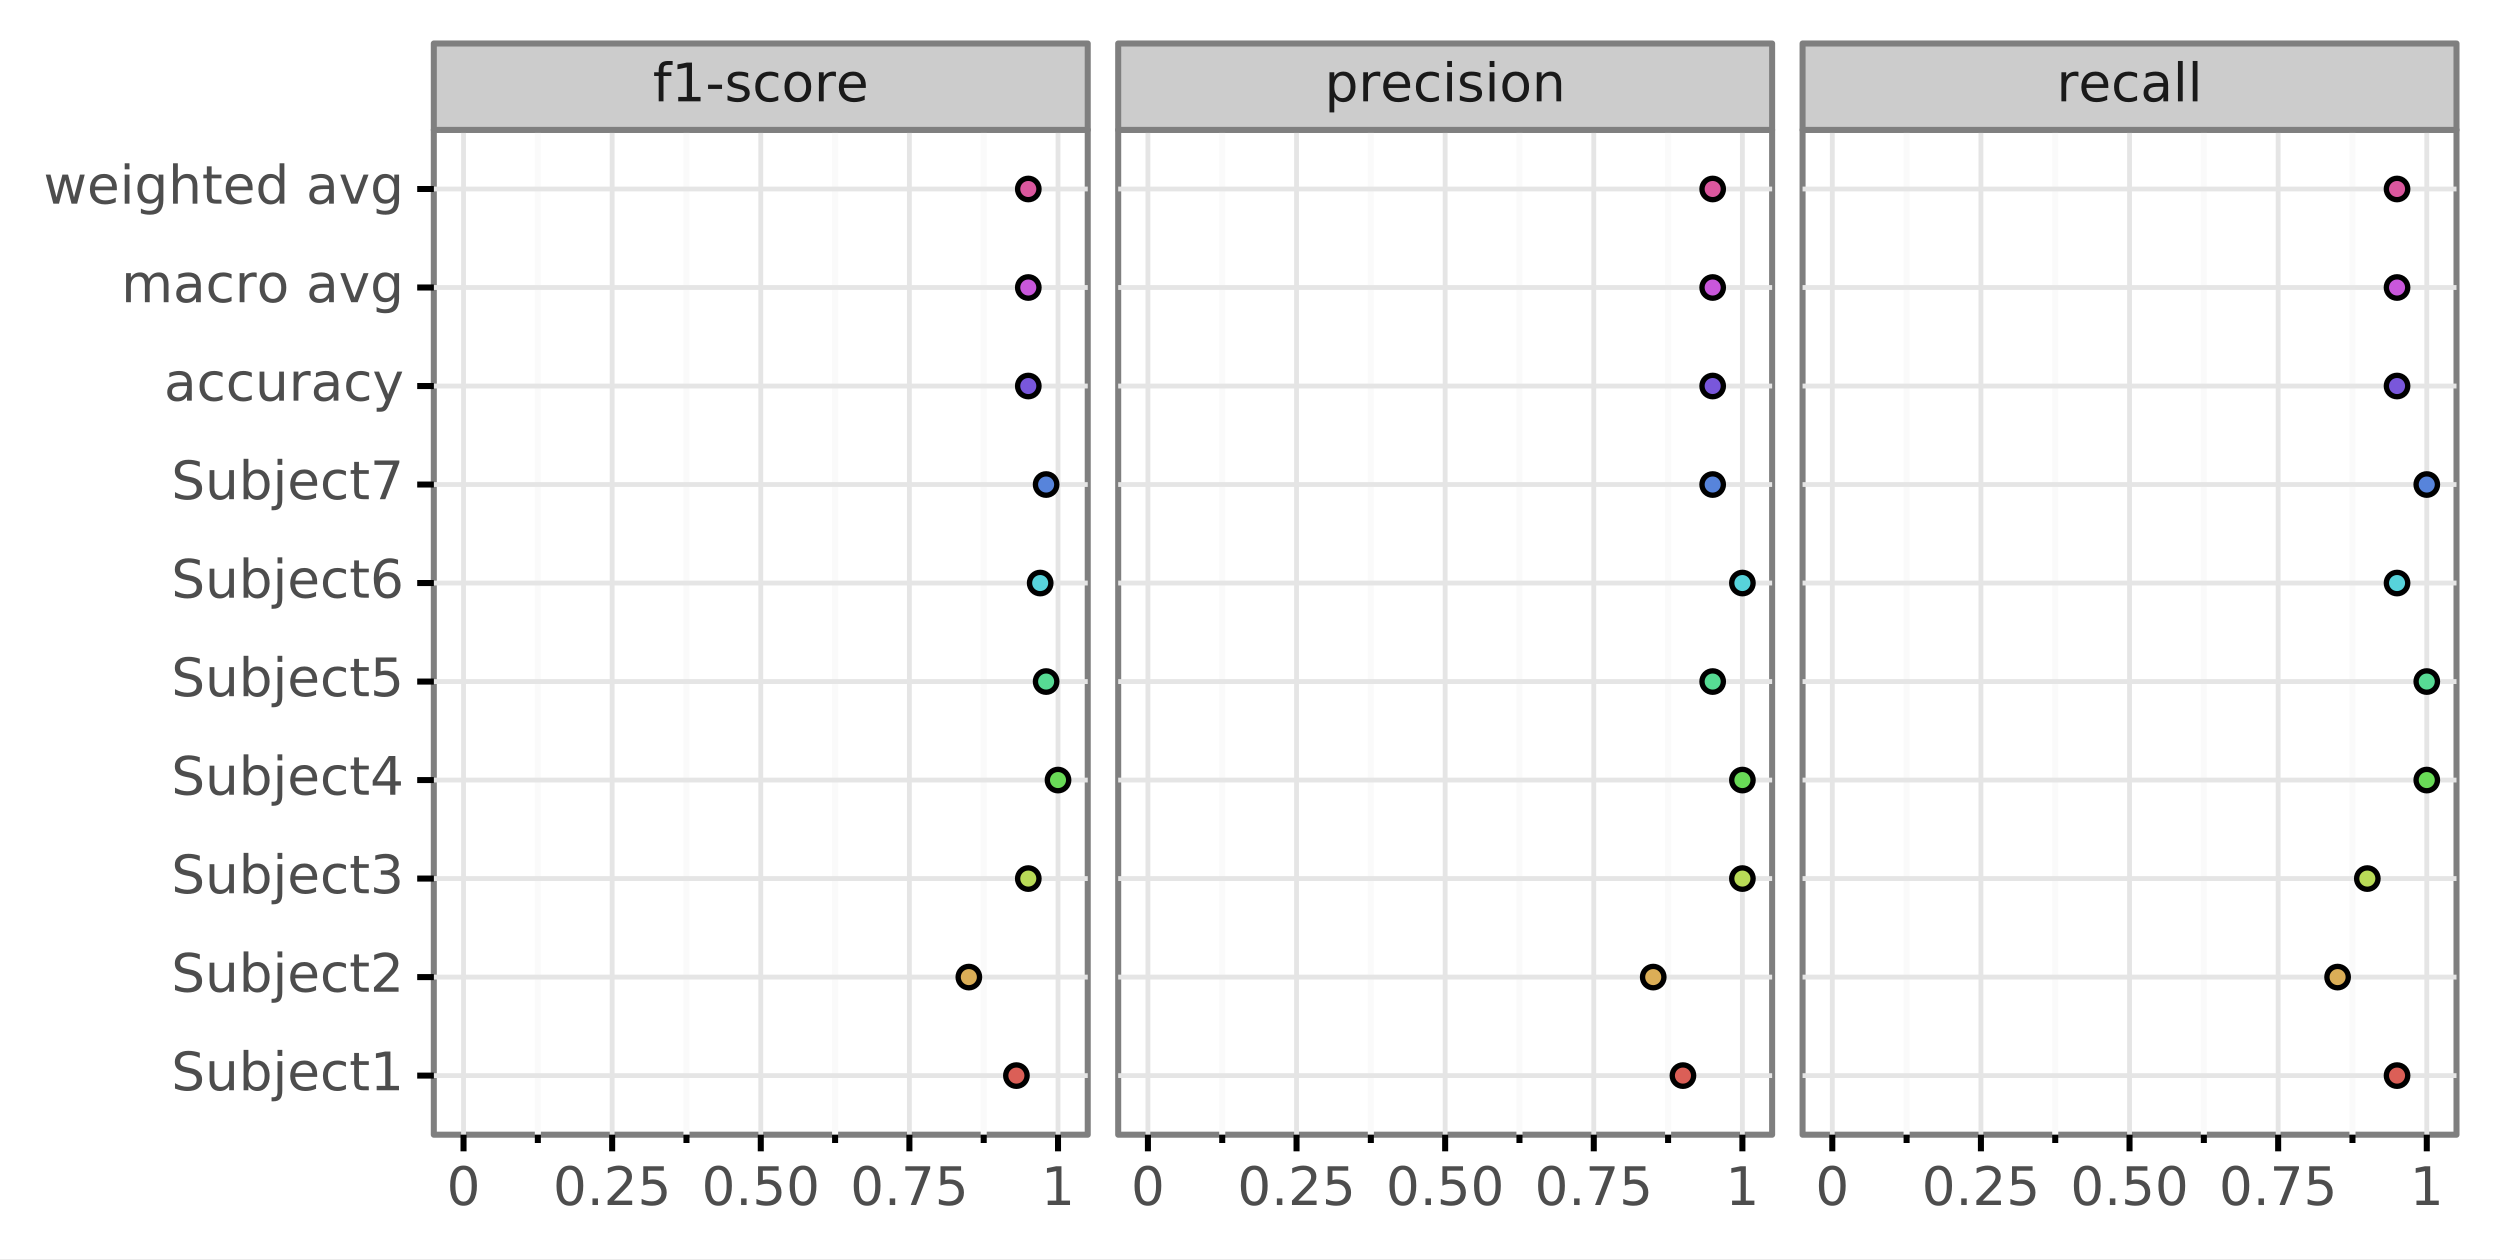 <?xml version="1.0" encoding="utf-8" standalone="no"?>
<!DOCTYPE svg PUBLIC "-//W3C//DTD SVG 1.1//EN"
  "http://www.w3.org/Graphics/SVG/1.1/DTD/svg11.dtd">
<!-- Created with matplotlib (https://matplotlib.org/) -->
<svg height="208.487pt" version="1.1" viewBox="0 0 413.806 208.487" width="413.806pt" xmlns="http://www.w3.org/2000/svg" xmlns:xlink="http://www.w3.org/1999/xlink">
 <rect x="0" y="0" width="413.806" height="208.487" fill="#333333" stroke="none"/>
 <defs>
  <style type="text/css">
*{stroke-linecap:butt;stroke-linejoin:round;}
  </style>
 </defs>
 <g id="figure_1">
  <g id="patch_1">
   <path d="M 0 208.487 
L 413.806 208.487 
L 413.806 0 
L 0 0 
z
" style="fill:#ffffff;stroke:#ffffff;stroke-linejoin:miter;"/>
  </g>
  <g id="axes_1">
   <g id="patch_2">
    <path d="M 71.806 187.82 
L 180.046 187.82 
L 180.046 21.5 
L 71.806 21.5 
z
" style="fill:#ffffff;stroke:#7f7f7f;stroke-linejoin:miter;"/>
   </g>
   <g id="matplotlib.axis_1">
    <g id="xtick_1">
     <g id="line2d_1">
      <path clip-path="url(#p60b69d18e4)" d="M 76.726 187.82 
L 76.726 21.5 
" style="fill:none;stroke:#e5e5e5;stroke-width:0.8;"/>
     </g>
     <g id="line2d_2">
      <path d="M 76.726 187.82 
" style="fill:none;stroke:#000000;stroke-width:1.5;"/>
      <defs>
       <path d="M 0 0 
L 0 2.75 
" id="mb86e1f3851" style="stroke:#000000;"/>
      </defs>
      <g>
       <use style="stroke:#000000;" x="76.726" xlink:href="#mb86e1f3851" y="187.82"/>
      </g>
     </g>
     <g id="text_1">
      <!-- 0 -->
      <defs>
       <path d="M 31.781 66.406 
Q 24.172 66.406 20.328 58.906 
Q 16.5 51.422 16.5 36.375 
Q 16.5 21.391 20.328 13.891 
Q 24.172 6.391 31.781 6.391 
Q 39.453 6.391 43.281 13.891 
Q 47.125 21.391 47.125 36.375 
Q 47.125 51.422 43.281 58.906 
Q 39.453 66.406 31.781 66.406 
z
M 31.781 74.219 
Q 44.047 74.219 50.516 64.516 
Q 56.984 54.828 56.984 36.375 
Q 56.984 17.969 50.516 8.266 
Q 44.047 -1.422 31.781 -1.422 
Q 19.531 -1.422 13.062 8.266 
Q 6.594 17.969 6.594 36.375 
Q 6.594 54.828 13.062 64.516 
Q 19.531 74.219 31.781 74.219 
z
" id="DejaVuSans-48"/>
      </defs>
      <g style="fill:#4d4d4d;" transform="translate(73.926 199.457)scale(0.088 -0.088)">
       <use xlink:href="#DejaVuSans-48"/>
      </g>
     </g>
    </g>
    <g id="xtick_2">
     <g id="line2d_3">
      <path clip-path="url(#p60b69d18e4)" d="M 101.326 187.82 
L 101.326 21.5 
" style="fill:none;stroke:#e5e5e5;stroke-width:0.8;"/>
     </g>
     <g id="line2d_4">
      <path d="M 101.326 187.82 
" style="fill:none;stroke:#000000;stroke-width:1.5;"/>
      <g>
       <use style="stroke:#000000;" x="101.326" xlink:href="#mb86e1f3851" y="187.82"/>
      </g>
     </g>
     <g id="text_2">
      <!-- 0.25 -->
      <defs>
       <path d="M 10.688 12.406 
L 21 12.406 
L 21 0 
L 10.688 0 
z
" id="DejaVuSans-46"/>
       <path d="M 19.188 8.297 
L 53.609 8.297 
L 53.609 0 
L 7.328 0 
L 7.328 8.297 
Q 12.938 14.109 22.625 23.891 
Q 32.328 33.688 34.812 36.531 
Q 39.547 41.844 41.422 45.531 
Q 43.312 49.219 43.312 52.781 
Q 43.312 58.594 39.234 62.25 
Q 35.156 65.922 28.609 65.922 
Q 23.969 65.922 18.812 64.312 
Q 13.672 62.703 7.812 59.422 
L 7.812 69.391 
Q 13.766 71.781 18.938 73 
Q 24.125 74.219 28.422 74.219 
Q 39.75 74.219 46.484 68.547 
Q 53.219 62.891 53.219 53.422 
Q 53.219 48.922 51.531 44.891 
Q 49.859 40.875 45.406 35.406 
Q 44.188 33.984 37.641 27.219 
Q 31.109 20.453 19.188 8.297 
z
" id="DejaVuSans-50"/>
       <path d="M 10.797 72.906 
L 49.516 72.906 
L 49.516 64.594 
L 19.828 64.594 
L 19.828 46.734 
Q 21.969 47.469 24.109 47.828 
Q 26.266 48.188 28.422 48.188 
Q 40.625 48.188 47.75 41.5 
Q 54.891 34.812 54.891 23.391 
Q 54.891 11.625 47.562 5.094 
Q 40.234 -1.422 26.906 -1.422 
Q 22.312 -1.422 17.547 -0.641 
Q 12.797 0.141 7.719 1.703 
L 7.719 11.625 
Q 12.109 9.234 16.797 8.062 
Q 21.484 6.891 26.703 6.891 
Q 35.156 6.891 40.078 11.328 
Q 45.016 15.766 45.016 23.391 
Q 45.016 31 40.078 35.438 
Q 35.156 39.891 26.703 39.891 
Q 22.75 39.891 18.812 39.016 
Q 14.891 38.141 10.797 36.281 
z
" id="DejaVuSans-53"/>
      </defs>
      <g style="fill:#4d4d4d;" transform="translate(91.529 199.457)scale(0.088 -0.088)">
       <use xlink:href="#DejaVuSans-48"/>
       <use x="63.623" xlink:href="#DejaVuSans-46"/>
       <use x="95.41" xlink:href="#DejaVuSans-50"/>
       <use x="159.033" xlink:href="#DejaVuSans-53"/>
      </g>
     </g>
    </g>
    <g id="xtick_3">
     <g id="line2d_5">
      <path clip-path="url(#p60b69d18e4)" d="M 125.926 187.82 
L 125.926 21.5 
" style="fill:none;stroke:#e5e5e5;stroke-width:0.8;"/>
     </g>
     <g id="line2d_6">
      <path d="M 125.926 187.82 
" style="fill:none;stroke:#000000;stroke-width:1.5;"/>
      <g>
       <use style="stroke:#000000;" x="125.926" xlink:href="#mb86e1f3851" y="187.82"/>
      </g>
     </g>
     <g id="text_3">
      <!-- 0.50 -->
      <g style="fill:#4d4d4d;" transform="translate(116.129 199.457)scale(0.088 -0.088)">
       <use xlink:href="#DejaVuSans-48"/>
       <use x="63.623" xlink:href="#DejaVuSans-46"/>
       <use x="95.41" xlink:href="#DejaVuSans-53"/>
       <use x="159.033" xlink:href="#DejaVuSans-48"/>
      </g>
     </g>
    </g>
    <g id="xtick_4">
     <g id="line2d_7">
      <path clip-path="url(#p60b69d18e4)" d="M 150.526 187.82 
L 150.526 21.5 
" style="fill:none;stroke:#e5e5e5;stroke-width:0.8;"/>
     </g>
     <g id="line2d_8">
      <path d="M 150.526 187.82 
" style="fill:none;stroke:#000000;stroke-width:1.5;"/>
      <g>
       <use style="stroke:#000000;" x="150.526" xlink:href="#mb86e1f3851" y="187.82"/>
      </g>
     </g>
     <g id="text_4">
      <!-- 0.75 -->
      <defs>
       <path d="M 8.203 72.906 
L 55.078 72.906 
L 55.078 68.703 
L 28.609 0 
L 18.312 0 
L 43.219 64.594 
L 8.203 64.594 
z
" id="DejaVuSans-55"/>
      </defs>
      <g style="fill:#4d4d4d;" transform="translate(140.729 199.457)scale(0.088 -0.088)">
       <use xlink:href="#DejaVuSans-48"/>
       <use x="63.623" xlink:href="#DejaVuSans-46"/>
       <use x="95.41" xlink:href="#DejaVuSans-55"/>
       <use x="159.033" xlink:href="#DejaVuSans-53"/>
      </g>
     </g>
    </g>
    <g id="xtick_5">
     <g id="line2d_9">
      <path clip-path="url(#p60b69d18e4)" d="M 175.126 187.82 
L 175.126 21.5 
" style="fill:none;stroke:#e5e5e5;stroke-width:0.8;"/>
     </g>
     <g id="line2d_10">
      <path d="M 175.126 187.82 
" style="fill:none;stroke:#000000;stroke-width:1.5;"/>
      <g>
       <use style="stroke:#000000;" x="175.126" xlink:href="#mb86e1f3851" y="187.82"/>
      </g>
     </g>
     <g id="text_5">
      <!-- 1 -->
      <defs>
       <path d="M 12.406 8.297 
L 28.516 8.297 
L 28.516 63.922 
L 10.984 60.406 
L 10.984 69.391 
L 28.422 72.906 
L 38.281 72.906 
L 38.281 8.297 
L 54.391 8.297 
L 54.391 0 
L 12.406 0 
z
" id="DejaVuSans-49"/>
      </defs>
      <g style="fill:#4d4d4d;" transform="translate(172.326 199.457)scale(0.088 -0.088)">
       <use xlink:href="#DejaVuSans-49"/>
      </g>
     </g>
    </g>
    <g id="xtick_6">
     <g id="line2d_11">
      <path clip-path="url(#p60b69d18e4)" d="M 89.026 187.82 
L 89.026 21.5 
" style="fill:none;stroke:#fafafa;"/>
     </g>
     <g id="line2d_12">
      <path d="M 89.026 187.82 
" style="fill:none;stroke:#000000;stroke-width:1.5;"/>
      <defs>
       <path d="M 0 0 
L 0 1.375 
" id="m3a9cb3f2e3" style="stroke:#000000;"/>
      </defs>
      <g>
       <use style="stroke:#000000;" x="89.026" xlink:href="#m3a9cb3f2e3" y="187.82"/>
      </g>
     </g>
    </g>
    <g id="xtick_7">
     <g id="line2d_13">
      <path clip-path="url(#p60b69d18e4)" d="M 113.626 187.82 
L 113.626 21.5 
" style="fill:none;stroke:#fafafa;"/>
     </g>
     <g id="line2d_14">
      <path d="M 113.626 187.82 
" style="fill:none;stroke:#000000;stroke-width:1.5;"/>
      <g>
       <use style="stroke:#000000;" x="113.626" xlink:href="#m3a9cb3f2e3" y="187.82"/>
      </g>
     </g>
    </g>
    <g id="xtick_8">
     <g id="line2d_15">
      <path clip-path="url(#p60b69d18e4)" d="M 138.226 187.82 
L 138.226 21.5 
" style="fill:none;stroke:#fafafa;"/>
     </g>
     <g id="line2d_16">
      <path d="M 138.226 187.82 
" style="fill:none;stroke:#000000;stroke-width:1.5;"/>
      <g>
       <use style="stroke:#000000;" x="138.226" xlink:href="#m3a9cb3f2e3" y="187.82"/>
      </g>
     </g>
    </g>
    <g id="xtick_9">
     <g id="line2d_17">
      <path clip-path="url(#p60b69d18e4)" d="M 162.826 187.82 
L 162.826 21.5 
" style="fill:none;stroke:#fafafa;"/>
     </g>
     <g id="line2d_18">
      <path d="M 162.826 187.82 
" style="fill:none;stroke:#000000;stroke-width:1.5;"/>
      <g>
       <use style="stroke:#000000;" x="162.826" xlink:href="#m3a9cb3f2e3" y="187.82"/>
      </g>
     </g>
    </g>
   </g>
   <g id="matplotlib.axis_2">
    <g id="ytick_1">
     <g id="line2d_19">
      <path clip-path="url(#p60b69d18e4)" d="M 71.806 178.036 
L 180.046 178.036 
" style="fill:none;stroke:#e5e5e5;stroke-width:0.8;"/>
     </g>
     <g id="line2d_20">
      <path d="M 71.806 178.036 
" style="fill:none;stroke:#000000;stroke-width:1.5;"/>
      <defs>
       <path d="M 0 0 
L -2.75 0 
" id="mad5f3dea70" style="stroke:#000000;"/>
      </defs>
      <g>
       <use style="stroke:#000000;" x="71.806" xlink:href="#mad5f3dea70" y="178.036"/>
      </g>
     </g>
     <g id="text_6">
      <!-- Subject1 -->
      <defs>
       <path d="M 53.516 70.516 
L 53.516 60.891 
Q 47.906 63.578 42.922 64.891 
Q 37.938 66.219 33.297 66.219 
Q 25.25 66.219 20.875 63.094 
Q 16.5 59.969 16.5 54.203 
Q 16.5 49.359 19.406 46.891 
Q 22.312 44.438 30.422 42.922 
L 36.375 41.703 
Q 47.406 39.594 52.656 34.297 
Q 57.906 29 57.906 20.125 
Q 57.906 9.516 50.797 4.047 
Q 43.703 -1.422 29.984 -1.422 
Q 24.812 -1.422 18.969 -0.25 
Q 13.141 0.922 6.891 3.219 
L 6.891 13.375 
Q 12.891 10.016 18.656 8.297 
Q 24.422 6.594 29.984 6.594 
Q 38.422 6.594 43.016 9.906 
Q 47.609 13.234 47.609 19.391 
Q 47.609 24.75 44.312 27.781 
Q 41.016 30.812 33.5 32.328 
L 27.484 33.5 
Q 16.453 35.688 11.516 40.375 
Q 6.594 45.062 6.594 53.422 
Q 6.594 63.094 13.406 68.656 
Q 20.219 74.219 32.172 74.219 
Q 37.312 74.219 42.625 73.281 
Q 47.953 72.359 53.516 70.516 
z
" id="DejaVuSans-83"/>
       <path d="M 8.5 21.578 
L 8.5 54.688 
L 17.484 54.688 
L 17.484 21.922 
Q 17.484 14.156 20.5 10.266 
Q 23.531 6.391 29.594 6.391 
Q 36.859 6.391 41.078 11.031 
Q 45.312 15.672 45.312 23.688 
L 45.312 54.688 
L 54.297 54.688 
L 54.297 0 
L 45.312 0 
L 45.312 8.406 
Q 42.047 3.422 37.719 1 
Q 33.406 -1.422 27.688 -1.422 
Q 18.266 -1.422 13.375 4.438 
Q 8.5 10.297 8.5 21.578 
z
M 31.109 56 
z
" id="DejaVuSans-117"/>
       <path d="M 48.688 27.297 
Q 48.688 37.203 44.609 42.844 
Q 40.531 48.484 33.406 48.484 
Q 26.266 48.484 22.188 42.844 
Q 18.109 37.203 18.109 27.297 
Q 18.109 17.391 22.188 11.75 
Q 26.266 6.109 33.406 6.109 
Q 40.531 6.109 44.609 11.75 
Q 48.688 17.391 48.688 27.297 
z
M 18.109 46.391 
Q 20.953 51.266 25.266 53.625 
Q 29.594 56 35.594 56 
Q 45.562 56 51.781 48.094 
Q 58.016 40.188 58.016 27.297 
Q 58.016 14.406 51.781 6.484 
Q 45.562 -1.422 35.594 -1.422 
Q 29.594 -1.422 25.266 0.953 
Q 20.953 3.328 18.109 8.203 
L 18.109 0 
L 9.078 0 
L 9.078 75.984 
L 18.109 75.984 
z
" id="DejaVuSans-98"/>
       <path d="M 9.422 54.688 
L 18.406 54.688 
L 18.406 -0.984 
Q 18.406 -11.422 14.422 -16.109 
Q 10.453 -20.797 1.609 -20.797 
L -1.812 -20.797 
L -1.812 -13.188 
L 0.594 -13.188 
Q 5.719 -13.188 7.562 -10.812 
Q 9.422 -8.453 9.422 -0.984 
z
M 9.422 75.984 
L 18.406 75.984 
L 18.406 64.594 
L 9.422 64.594 
z
" id="DejaVuSans-106"/>
       <path d="M 56.203 29.594 
L 56.203 25.203 
L 14.891 25.203 
Q 15.484 15.922 20.484 11.062 
Q 25.484 6.203 34.422 6.203 
Q 39.594 6.203 44.453 7.469 
Q 49.312 8.734 54.109 11.281 
L 54.109 2.781 
Q 49.266 0.734 44.188 -0.344 
Q 39.109 -1.422 33.891 -1.422 
Q 20.797 -1.422 13.156 6.188 
Q 5.516 13.812 5.516 26.812 
Q 5.516 40.234 12.766 48.109 
Q 20.016 56 32.328 56 
Q 43.359 56 49.781 48.891 
Q 56.203 41.797 56.203 29.594 
z
M 47.219 32.234 
Q 47.125 39.594 43.094 43.984 
Q 39.062 48.391 32.422 48.391 
Q 24.906 48.391 20.391 44.141 
Q 15.875 39.891 15.188 32.172 
z
" id="DejaVuSans-101"/>
       <path d="M 48.781 52.594 
L 48.781 44.188 
Q 44.969 46.297 41.141 47.344 
Q 37.312 48.391 33.406 48.391 
Q 24.656 48.391 19.812 42.844 
Q 14.984 37.312 14.984 27.297 
Q 14.984 17.281 19.812 11.734 
Q 24.656 6.203 33.406 6.203 
Q 37.312 6.203 41.141 7.25 
Q 44.969 8.297 48.781 10.406 
L 48.781 2.094 
Q 45.016 0.344 40.984 -0.531 
Q 36.969 -1.422 32.422 -1.422 
Q 20.062 -1.422 12.781 6.344 
Q 5.516 14.109 5.516 27.297 
Q 5.516 40.672 12.859 48.328 
Q 20.219 56 33.016 56 
Q 37.156 56 41.109 55.141 
Q 45.062 54.297 48.781 52.594 
z
" id="DejaVuSans-99"/>
       <path d="M 18.312 70.219 
L 18.312 54.688 
L 36.812 54.688 
L 36.812 47.703 
L 18.312 47.703 
L 18.312 18.016 
Q 18.312 11.328 20.141 9.422 
Q 21.969 7.516 27.594 7.516 
L 36.812 7.516 
L 36.812 0 
L 27.594 0 
Q 17.188 0 13.234 3.875 
Q 9.281 7.766 9.281 18.016 
L 9.281 47.703 
L 2.688 47.703 
L 2.688 54.688 
L 9.281 54.688 
L 9.281 70.219 
z
" id="DejaVuSans-116"/>
      </defs>
      <g style="fill:#4d4d4d;" transform="translate(28.358 180.465)scale(0.088 -0.088)">
       <use xlink:href="#DejaVuSans-83"/>
       <use x="63.477" xlink:href="#DejaVuSans-117"/>
       <use x="126.855" xlink:href="#DejaVuSans-98"/>
       <use x="190.332" xlink:href="#DejaVuSans-106"/>
       <use x="218.115" xlink:href="#DejaVuSans-101"/>
       <use x="279.639" xlink:href="#DejaVuSans-99"/>
       <use x="334.619" xlink:href="#DejaVuSans-116"/>
       <use x="373.828" xlink:href="#DejaVuSans-49"/>
      </g>
     </g>
    </g>
    <g id="ytick_2">
     <g id="line2d_21">
      <path clip-path="url(#p60b69d18e4)" d="M 71.806 161.731 
L 180.046 161.731 
" style="fill:none;stroke:#e5e5e5;stroke-width:0.8;"/>
     </g>
     <g id="line2d_22">
      <path d="M 71.806 161.731 
" style="fill:none;stroke:#000000;stroke-width:1.5;"/>
      <g>
       <use style="stroke:#000000;" x="71.806" xlink:href="#mad5f3dea70" y="161.731"/>
      </g>
     </g>
     <g id="text_7">
      <!-- Subject2 -->
      <g style="fill:#4d4d4d;" transform="translate(28.358 164.159)scale(0.088 -0.088)">
       <use xlink:href="#DejaVuSans-83"/>
       <use x="63.477" xlink:href="#DejaVuSans-117"/>
       <use x="126.855" xlink:href="#DejaVuSans-98"/>
       <use x="190.332" xlink:href="#DejaVuSans-106"/>
       <use x="218.115" xlink:href="#DejaVuSans-101"/>
       <use x="279.639" xlink:href="#DejaVuSans-99"/>
       <use x="334.619" xlink:href="#DejaVuSans-116"/>
       <use x="373.828" xlink:href="#DejaVuSans-50"/>
      </g>
     </g>
    </g>
    <g id="ytick_3">
     <g id="line2d_23">
      <path clip-path="url(#p60b69d18e4)" d="M 71.806 145.425 
L 180.046 145.425 
" style="fill:none;stroke:#e5e5e5;stroke-width:0.8;"/>
     </g>
     <g id="line2d_24">
      <path d="M 71.806 145.425 
" style="fill:none;stroke:#000000;stroke-width:1.5;"/>
      <g>
       <use style="stroke:#000000;" x="71.806" xlink:href="#mad5f3dea70" y="145.425"/>
      </g>
     </g>
     <g id="text_8">
      <!-- Subject3 -->
      <defs>
       <path d="M 40.578 39.312 
Q 47.656 37.797 51.625 33 
Q 55.609 28.219 55.609 21.188 
Q 55.609 10.406 48.188 4.484 
Q 40.766 -1.422 27.094 -1.422 
Q 22.516 -1.422 17.656 -0.516 
Q 12.797 0.391 7.625 2.203 
L 7.625 11.719 
Q 11.719 9.328 16.594 8.109 
Q 21.484 6.891 26.812 6.891 
Q 36.078 6.891 40.938 10.547 
Q 45.797 14.203 45.797 21.188 
Q 45.797 27.641 41.281 31.266 
Q 36.766 34.906 28.719 34.906 
L 20.219 34.906 
L 20.219 43.016 
L 29.109 43.016 
Q 36.375 43.016 40.234 45.922 
Q 44.094 48.828 44.094 54.297 
Q 44.094 59.906 40.109 62.906 
Q 36.141 65.922 28.719 65.922 
Q 24.656 65.922 20.016 65.031 
Q 15.375 64.156 9.812 62.312 
L 9.812 71.094 
Q 15.438 72.656 20.344 73.438 
Q 25.25 74.219 29.594 74.219 
Q 40.828 74.219 47.359 69.109 
Q 53.906 64.016 53.906 55.328 
Q 53.906 49.266 50.438 45.094 
Q 46.969 40.922 40.578 39.312 
z
" id="DejaVuSans-51"/>
      </defs>
      <g style="fill:#4d4d4d;" transform="translate(28.358 147.853)scale(0.088 -0.088)">
       <use xlink:href="#DejaVuSans-83"/>
       <use x="63.477" xlink:href="#DejaVuSans-117"/>
       <use x="126.855" xlink:href="#DejaVuSans-98"/>
       <use x="190.332" xlink:href="#DejaVuSans-106"/>
       <use x="218.115" xlink:href="#DejaVuSans-101"/>
       <use x="279.639" xlink:href="#DejaVuSans-99"/>
       <use x="334.619" xlink:href="#DejaVuSans-116"/>
       <use x="373.828" xlink:href="#DejaVuSans-51"/>
      </g>
     </g>
    </g>
    <g id="ytick_4">
     <g id="line2d_25">
      <path clip-path="url(#p60b69d18e4)" d="M 71.806 129.119 
L 180.046 129.119 
" style="fill:none;stroke:#e5e5e5;stroke-width:0.8;"/>
     </g>
     <g id="line2d_26">
      <path d="M 71.806 129.119 
" style="fill:none;stroke:#000000;stroke-width:1.5;"/>
      <g>
       <use style="stroke:#000000;" x="71.806" xlink:href="#mad5f3dea70" y="129.119"/>
      </g>
     </g>
     <g id="text_9">
      <!-- Subject4 -->
      <defs>
       <path d="M 37.797 64.312 
L 12.891 25.391 
L 37.797 25.391 
z
M 35.203 72.906 
L 47.609 72.906 
L 47.609 25.391 
L 58.016 25.391 
L 58.016 17.188 
L 47.609 17.188 
L 47.609 0 
L 37.797 0 
L 37.797 17.188 
L 4.891 17.188 
L 4.891 26.703 
z
" id="DejaVuSans-52"/>
      </defs>
      <g style="fill:#4d4d4d;" transform="translate(28.358 131.547)scale(0.088 -0.088)">
       <use xlink:href="#DejaVuSans-83"/>
       <use x="63.477" xlink:href="#DejaVuSans-117"/>
       <use x="126.855" xlink:href="#DejaVuSans-98"/>
       <use x="190.332" xlink:href="#DejaVuSans-106"/>
       <use x="218.115" xlink:href="#DejaVuSans-101"/>
       <use x="279.639" xlink:href="#DejaVuSans-99"/>
       <use x="334.619" xlink:href="#DejaVuSans-116"/>
       <use x="373.828" xlink:href="#DejaVuSans-52"/>
      </g>
     </g>
    </g>
    <g id="ytick_5">
     <g id="line2d_27">
      <path clip-path="url(#p60b69d18e4)" d="M 71.806 112.813 
L 180.046 112.813 
" style="fill:none;stroke:#e5e5e5;stroke-width:0.8;"/>
     </g>
     <g id="line2d_28">
      <path d="M 71.806 112.813 
" style="fill:none;stroke:#000000;stroke-width:1.5;"/>
      <g>
       <use style="stroke:#000000;" x="71.806" xlink:href="#mad5f3dea70" y="112.813"/>
      </g>
     </g>
     <g id="text_10">
      <!-- Subject5 -->
      <g style="fill:#4d4d4d;" transform="translate(28.358 115.241)scale(0.088 -0.088)">
       <use xlink:href="#DejaVuSans-83"/>
       <use x="63.477" xlink:href="#DejaVuSans-117"/>
       <use x="126.855" xlink:href="#DejaVuSans-98"/>
       <use x="190.332" xlink:href="#DejaVuSans-106"/>
       <use x="218.115" xlink:href="#DejaVuSans-101"/>
       <use x="279.639" xlink:href="#DejaVuSans-99"/>
       <use x="334.619" xlink:href="#DejaVuSans-116"/>
       <use x="373.828" xlink:href="#DejaVuSans-53"/>
      </g>
     </g>
    </g>
    <g id="ytick_6">
     <g id="line2d_29">
      <path clip-path="url(#p60b69d18e4)" d="M 71.806 96.507 
L 180.046 96.507 
" style="fill:none;stroke:#e5e5e5;stroke-width:0.8;"/>
     </g>
     <g id="line2d_30">
      <path d="M 71.806 96.507 
" style="fill:none;stroke:#000000;stroke-width:1.5;"/>
      <g>
       <use style="stroke:#000000;" x="71.806" xlink:href="#mad5f3dea70" y="96.507"/>
      </g>
     </g>
     <g id="text_11">
      <!-- Subject6 -->
      <defs>
       <path d="M 33.016 40.375 
Q 26.375 40.375 22.484 35.828 
Q 18.609 31.297 18.609 23.391 
Q 18.609 15.531 22.484 10.953 
Q 26.375 6.391 33.016 6.391 
Q 39.656 6.391 43.531 10.953 
Q 47.406 15.531 47.406 23.391 
Q 47.406 31.297 43.531 35.828 
Q 39.656 40.375 33.016 40.375 
z
M 52.594 71.297 
L 52.594 62.312 
Q 48.875 64.062 45.094 64.984 
Q 41.312 65.922 37.594 65.922 
Q 27.828 65.922 22.672 59.328 
Q 17.531 52.734 16.797 39.406 
Q 19.672 43.656 24.016 45.922 
Q 28.375 48.188 33.594 48.188 
Q 44.578 48.188 50.953 41.516 
Q 57.328 34.859 57.328 23.391 
Q 57.328 12.156 50.688 5.359 
Q 44.047 -1.422 33.016 -1.422 
Q 20.359 -1.422 13.672 8.266 
Q 6.984 17.969 6.984 36.375 
Q 6.984 53.656 15.188 63.938 
Q 23.391 74.219 37.203 74.219 
Q 40.922 74.219 44.703 73.484 
Q 48.484 72.75 52.594 71.297 
z
" id="DejaVuSans-54"/>
      </defs>
      <g style="fill:#4d4d4d;" transform="translate(28.358 98.935)scale(0.088 -0.088)">
       <use xlink:href="#DejaVuSans-83"/>
       <use x="63.477" xlink:href="#DejaVuSans-117"/>
       <use x="126.855" xlink:href="#DejaVuSans-98"/>
       <use x="190.332" xlink:href="#DejaVuSans-106"/>
       <use x="218.115" xlink:href="#DejaVuSans-101"/>
       <use x="279.639" xlink:href="#DejaVuSans-99"/>
       <use x="334.619" xlink:href="#DejaVuSans-116"/>
       <use x="373.828" xlink:href="#DejaVuSans-54"/>
      </g>
     </g>
    </g>
    <g id="ytick_7">
     <g id="line2d_31">
      <path clip-path="url(#p60b69d18e4)" d="M 71.806 80.201 
L 180.046 80.201 
" style="fill:none;stroke:#e5e5e5;stroke-width:0.8;"/>
     </g>
     <g id="line2d_32">
      <path d="M 71.806 80.201 
" style="fill:none;stroke:#000000;stroke-width:1.5;"/>
      <g>
       <use style="stroke:#000000;" x="71.806" xlink:href="#mad5f3dea70" y="80.201"/>
      </g>
     </g>
     <g id="text_12">
      <!-- Subject7 -->
      <g style="fill:#4d4d4d;" transform="translate(28.358 82.629)scale(0.088 -0.088)">
       <use xlink:href="#DejaVuSans-83"/>
       <use x="63.477" xlink:href="#DejaVuSans-117"/>
       <use x="126.855" xlink:href="#DejaVuSans-98"/>
       <use x="190.332" xlink:href="#DejaVuSans-106"/>
       <use x="218.115" xlink:href="#DejaVuSans-101"/>
       <use x="279.639" xlink:href="#DejaVuSans-99"/>
       <use x="334.619" xlink:href="#DejaVuSans-116"/>
       <use x="373.828" xlink:href="#DejaVuSans-55"/>
      </g>
     </g>
    </g>
    <g id="ytick_8">
     <g id="line2d_33">
      <path clip-path="url(#p60b69d18e4)" d="M 71.806 63.895 
L 180.046 63.895 
" style="fill:none;stroke:#e5e5e5;stroke-width:0.8;"/>
     </g>
     <g id="line2d_34">
      <path d="M 71.806 63.895 
" style="fill:none;stroke:#000000;stroke-width:1.5;"/>
      <g>
       <use style="stroke:#000000;" x="71.806" xlink:href="#mad5f3dea70" y="63.895"/>
      </g>
     </g>
     <g id="text_13">
      <!-- accuracy -->
      <defs>
       <path d="M 34.281 27.484 
Q 23.391 27.484 19.188 25 
Q 14.984 22.516 14.984 16.5 
Q 14.984 11.719 18.141 8.906 
Q 21.297 6.109 26.703 6.109 
Q 34.188 6.109 38.703 11.406 
Q 43.219 16.703 43.219 25.484 
L 43.219 27.484 
z
M 52.203 31.203 
L 52.203 0 
L 43.219 0 
L 43.219 8.297 
Q 40.141 3.328 35.547 0.953 
Q 30.953 -1.422 24.312 -1.422 
Q 15.922 -1.422 10.953 3.297 
Q 6 8.016 6 15.922 
Q 6 25.141 12.172 29.828 
Q 18.359 34.516 30.609 34.516 
L 43.219 34.516 
L 43.219 35.406 
Q 43.219 41.609 39.141 45 
Q 35.062 48.391 27.688 48.391 
Q 23 48.391 18.547 47.266 
Q 14.109 46.141 10.016 43.891 
L 10.016 52.203 
Q 14.938 54.109 19.578 55.047 
Q 24.219 56 28.609 56 
Q 40.484 56 46.344 49.844 
Q 52.203 43.703 52.203 31.203 
z
" id="DejaVuSans-97"/>
       <path d="M 41.109 46.297 
Q 39.594 47.172 37.812 47.578 
Q 36.031 48 33.891 48 
Q 26.266 48 22.188 43.047 
Q 18.109 38.094 18.109 28.812 
L 18.109 0 
L 9.078 0 
L 9.078 54.688 
L 18.109 54.688 
L 18.109 46.188 
Q 20.953 51.172 25.484 53.578 
Q 30.031 56 36.531 56 
Q 37.453 56 38.578 55.875 
Q 39.703 55.766 41.062 55.516 
z
" id="DejaVuSans-114"/>
       <path d="M 32.172 -5.078 
Q 28.375 -14.844 24.75 -17.812 
Q 21.141 -20.797 15.094 -20.797 
L 7.906 -20.797 
L 7.906 -13.281 
L 13.188 -13.281 
Q 16.891 -13.281 18.938 -11.516 
Q 21 -9.766 23.484 -3.219 
L 25.094 0.875 
L 2.984 54.688 
L 12.5 54.688 
L 29.594 11.922 
L 46.688 54.688 
L 56.203 54.688 
z
" id="DejaVuSans-121"/>
      </defs>
      <g style="fill:#4d4d4d;" transform="translate(27.151 66.324)scale(0.088 -0.088)">
       <use xlink:href="#DejaVuSans-97"/>
       <use x="61.279" xlink:href="#DejaVuSans-99"/>
       <use x="116.26" xlink:href="#DejaVuSans-99"/>
       <use x="171.24" xlink:href="#DejaVuSans-117"/>
       <use x="234.619" xlink:href="#DejaVuSans-114"/>
       <use x="275.732" xlink:href="#DejaVuSans-97"/>
       <use x="337.012" xlink:href="#DejaVuSans-99"/>
       <use x="391.992" xlink:href="#DejaVuSans-121"/>
      </g>
     </g>
    </g>
    <g id="ytick_9">
     <g id="line2d_35">
      <path clip-path="url(#p60b69d18e4)" d="M 71.806 47.589 
L 180.046 47.589 
" style="fill:none;stroke:#e5e5e5;stroke-width:0.8;"/>
     </g>
     <g id="line2d_36">
      <path d="M 71.806 47.589 
" style="fill:none;stroke:#000000;stroke-width:1.5;"/>
      <g>
       <use style="stroke:#000000;" x="71.806" xlink:href="#mad5f3dea70" y="47.589"/>
      </g>
     </g>
     <g id="text_14">
      <!-- macro avg -->
      <defs>
       <path d="M 52 44.188 
Q 55.375 50.25 60.062 53.125 
Q 64.75 56 71.094 56 
Q 79.641 56 84.281 50.016 
Q 88.922 44.047 88.922 33.016 
L 88.922 0 
L 79.891 0 
L 79.891 32.719 
Q 79.891 40.578 77.094 44.375 
Q 74.312 48.188 68.609 48.188 
Q 61.625 48.188 57.562 43.547 
Q 53.516 38.922 53.516 30.906 
L 53.516 0 
L 44.484 0 
L 44.484 32.719 
Q 44.484 40.625 41.703 44.406 
Q 38.922 48.188 33.109 48.188 
Q 26.219 48.188 22.156 43.531 
Q 18.109 38.875 18.109 30.906 
L 18.109 0 
L 9.078 0 
L 9.078 54.688 
L 18.109 54.688 
L 18.109 46.188 
Q 21.188 51.219 25.484 53.609 
Q 29.781 56 35.688 56 
Q 41.656 56 45.828 52.969 
Q 50 49.953 52 44.188 
z
" id="DejaVuSans-109"/>
       <path d="M 30.609 48.391 
Q 23.391 48.391 19.188 42.75 
Q 14.984 37.109 14.984 27.297 
Q 14.984 17.484 19.156 11.844 
Q 23.344 6.203 30.609 6.203 
Q 37.797 6.203 41.984 11.859 
Q 46.188 17.531 46.188 27.297 
Q 46.188 37.016 41.984 42.703 
Q 37.797 48.391 30.609 48.391 
z
M 30.609 56 
Q 42.328 56 49.016 48.375 
Q 55.719 40.766 55.719 27.297 
Q 55.719 13.875 49.016 6.219 
Q 42.328 -1.422 30.609 -1.422 
Q 18.844 -1.422 12.172 6.219 
Q 5.516 13.875 5.516 27.297 
Q 5.516 40.766 12.172 48.375 
Q 18.844 56 30.609 56 
z
" id="DejaVuSans-111"/>
       <path id="DejaVuSans-32"/>
       <path d="M 2.984 54.688 
L 12.5 54.688 
L 29.594 8.797 
L 46.688 54.688 
L 56.203 54.688 
L 35.688 0 
L 23.484 0 
z
" id="DejaVuSans-118"/>
       <path d="M 45.406 27.984 
Q 45.406 37.75 41.375 43.109 
Q 37.359 48.484 30.078 48.484 
Q 22.859 48.484 18.828 43.109 
Q 14.797 37.75 14.797 27.984 
Q 14.797 18.266 18.828 12.891 
Q 22.859 7.516 30.078 7.516 
Q 37.359 7.516 41.375 12.891 
Q 45.406 18.266 45.406 27.984 
z
M 54.391 6.781 
Q 54.391 -7.172 48.188 -13.984 
Q 42 -20.797 29.203 -20.797 
Q 24.469 -20.797 20.266 -20.094 
Q 16.062 -19.391 12.109 -17.922 
L 12.109 -9.188 
Q 16.062 -11.328 19.922 -12.344 
Q 23.781 -13.375 27.781 -13.375 
Q 36.625 -13.375 41.016 -8.766 
Q 45.406 -4.156 45.406 5.172 
L 45.406 9.625 
Q 42.625 4.781 38.281 2.391 
Q 33.938 0 27.875 0 
Q 17.828 0 11.672 7.656 
Q 5.516 15.328 5.516 27.984 
Q 5.516 40.672 11.672 48.328 
Q 17.828 56 27.875 56 
Q 33.938 56 38.281 53.609 
Q 42.625 51.219 45.406 46.391 
L 45.406 54.688 
L 54.391 54.688 
z
" id="DejaVuSans-103"/>
      </defs>
      <g style="fill:#4d4d4d;" transform="translate(20.069 50.018)scale(0.088 -0.088)">
       <use xlink:href="#DejaVuSans-109"/>
       <use x="97.412" xlink:href="#DejaVuSans-97"/>
       <use x="158.691" xlink:href="#DejaVuSans-99"/>
       <use x="213.672" xlink:href="#DejaVuSans-114"/>
       <use x="254.754" xlink:href="#DejaVuSans-111"/>
       <use x="315.936" xlink:href="#DejaVuSans-32"/>
       <use x="347.723" xlink:href="#DejaVuSans-97"/>
       <use x="409.002" xlink:href="#DejaVuSans-118"/>
       <use x="468.182" xlink:href="#DejaVuSans-103"/>
      </g>
     </g>
    </g>
    <g id="ytick_10">
     <g id="line2d_37">
      <path clip-path="url(#p60b69d18e4)" d="M 71.806 31.284 
L 180.046 31.284 
" style="fill:none;stroke:#e5e5e5;stroke-width:0.8;"/>
     </g>
     <g id="line2d_38">
      <path d="M 71.806 31.284 
" style="fill:none;stroke:#000000;stroke-width:1.5;"/>
      <g>
       <use style="stroke:#000000;" x="71.806" xlink:href="#mad5f3dea70" y="31.284"/>
      </g>
     </g>
     <g id="text_15">
      <!-- weighted avg -->
      <defs>
       <path d="M 4.203 54.688 
L 13.188 54.688 
L 24.422 12.016 
L 35.594 54.688 
L 46.188 54.688 
L 57.422 12.016 
L 68.609 54.688 
L 77.594 54.688 
L 63.281 0 
L 52.688 0 
L 40.922 44.828 
L 29.109 0 
L 18.5 0 
z
" id="DejaVuSans-119"/>
       <path d="M 9.422 54.688 
L 18.406 54.688 
L 18.406 0 
L 9.422 0 
z
M 9.422 75.984 
L 18.406 75.984 
L 18.406 64.594 
L 9.422 64.594 
z
" id="DejaVuSans-105"/>
       <path d="M 54.891 33.016 
L 54.891 0 
L 45.906 0 
L 45.906 32.719 
Q 45.906 40.484 42.875 44.328 
Q 39.844 48.188 33.797 48.188 
Q 26.516 48.188 22.312 43.547 
Q 18.109 38.922 18.109 30.906 
L 18.109 0 
L 9.078 0 
L 9.078 75.984 
L 18.109 75.984 
L 18.109 46.188 
Q 21.344 51.125 25.703 53.562 
Q 30.078 56 35.797 56 
Q 45.219 56 50.047 50.172 
Q 54.891 44.344 54.891 33.016 
z
" id="DejaVuSans-104"/>
       <path d="M 45.406 46.391 
L 45.406 75.984 
L 54.391 75.984 
L 54.391 0 
L 45.406 0 
L 45.406 8.203 
Q 42.578 3.328 38.25 0.953 
Q 33.938 -1.422 27.875 -1.422 
Q 17.969 -1.422 11.734 6.484 
Q 5.516 14.406 5.516 27.297 
Q 5.516 40.188 11.734 48.094 
Q 17.969 56 27.875 56 
Q 33.938 56 38.25 53.625 
Q 42.578 51.266 45.406 46.391 
z
M 14.797 27.297 
Q 14.797 17.391 18.875 11.75 
Q 22.953 6.109 30.078 6.109 
Q 37.203 6.109 41.297 11.75 
Q 45.406 17.391 45.406 27.297 
Q 45.406 37.203 41.297 42.844 
Q 37.203 48.484 30.078 48.484 
Q 22.953 48.484 18.875 42.844 
Q 14.797 37.203 14.797 27.297 
z
" id="DejaVuSans-100"/>
      </defs>
      <g style="fill:#4d4d4d;" transform="translate(7.2 33.712)scale(0.088 -0.088)">
       <use xlink:href="#DejaVuSans-119"/>
       <use x="81.787" xlink:href="#DejaVuSans-101"/>
       <use x="143.311" xlink:href="#DejaVuSans-105"/>
       <use x="171.094" xlink:href="#DejaVuSans-103"/>
       <use x="234.57" xlink:href="#DejaVuSans-104"/>
       <use x="297.949" xlink:href="#DejaVuSans-116"/>
       <use x="337.158" xlink:href="#DejaVuSans-101"/>
       <use x="398.682" xlink:href="#DejaVuSans-100"/>
       <use x="462.158" xlink:href="#DejaVuSans-32"/>
       <use x="493.945" xlink:href="#DejaVuSans-97"/>
       <use x="555.225" xlink:href="#DejaVuSans-118"/>
       <use x="614.404" xlink:href="#DejaVuSans-103"/>
      </g>
     </g>
    </g>
   </g>
   <g id="PathCollection_1">
    <path clip-path="url(#p60b69d18e4)" d="M 168.238 179.809 
C 168.708 179.809 169.159 179.622 169.491 179.29 
C 169.823 178.957 170.01 178.507 170.01 178.036 
C 170.01 177.566 169.823 177.116 169.491 176.783 
C 169.159 176.451 168.708 176.264 168.238 176.264 
C 167.768 176.264 167.317 176.451 166.984 176.783 
C 166.652 177.116 166.465 177.566 166.465 178.036 
C 166.465 178.507 166.652 178.957 166.984 179.29 
C 167.317 179.622 167.768 179.809 168.238 179.809 
z
" style="fill:#db5f57;stroke:#000000;stroke-width:0.886;"/>
    <path clip-path="url(#p60b69d18e4)" d="M 160.366 163.503 
C 160.836 163.503 161.287 163.316 161.619 162.984 
C 161.951 162.652 162.138 162.201 162.138 161.731 
C 162.138 161.261 161.951 160.81 161.619 160.477 
C 161.287 160.145 160.836 159.958 160.366 159.958 
C 159.896 159.958 159.445 160.145 159.112 160.477 
C 158.78 160.81 158.593 161.261 158.593 161.731 
C 158.593 162.201 158.78 162.652 159.112 162.984 
C 159.445 163.316 159.896 163.503 160.366 163.503 
z
" style="fill:#dbae57;stroke:#000000;stroke-width:0.886;"/>
    <path clip-path="url(#p60b69d18e4)" d="M 170.206 147.197 
C 170.676 147.197 171.127 147.01 171.459 146.678 
C 171.791 146.346 171.978 145.895 171.978 145.425 
C 171.978 144.955 171.791 144.504 171.459 144.171 
C 171.127 143.839 170.676 143.652 170.206 143.652 
C 169.736 143.652 169.285 143.839 168.952 144.171 
C 168.62 144.504 168.433 144.955 168.433 145.425 
C 168.433 145.895 168.62 146.346 168.952 146.678 
C 169.285 147.01 169.736 147.197 170.206 147.197 
z
" style="fill:#b9db57;stroke:#000000;stroke-width:0.886;"/>
    <path clip-path="url(#p60b69d18e4)" d="M 175.126 130.891 
C 175.596 130.891 176.047 130.705 176.379 130.372 
C 176.711 130.04 176.898 129.589 176.898 129.119 
C 176.898 128.649 176.711 128.198 176.379 127.866 
C 176.047 127.533 175.596 127.346 175.126 127.346 
C 174.656 127.346 174.205 127.533 173.872 127.866 
C 173.54 128.198 173.353 128.649 173.353 129.119 
C 173.353 129.589 173.54 130.04 173.872 130.372 
C 174.205 130.705 174.656 130.891 175.126 130.891 
z
" style="fill:#69db57;stroke:#000000;stroke-width:0.886;"/>
    <path clip-path="url(#p60b69d18e4)" d="M 173.158 114.585 
C 173.628 114.585 174.079 114.399 174.411 114.066 
C 174.743 113.734 174.93 113.283 174.93 112.813 
C 174.93 112.343 174.743 111.892 174.411 111.56 
C 174.079 111.227 173.628 111.04 173.158 111.04 
C 172.688 111.04 172.237 111.227 171.904 111.56 
C 171.572 111.892 171.385 112.343 171.385 112.813 
C 171.385 113.283 171.572 113.734 171.904 114.066 
C 172.237 114.399 172.688 114.585 173.158 114.585 
z
" style="fill:#57db94;stroke:#000000;stroke-width:0.886;"/>
    <path clip-path="url(#p60b69d18e4)" d="M 172.174 98.28 
C 172.644 98.28 173.095 98.093 173.427 97.76 
C 173.759 97.428 173.946 96.977 173.946 96.507 
C 173.946 96.037 173.759 95.586 173.427 95.254 
C 173.095 94.921 172.644 94.735 172.174 94.735 
C 171.704 94.735 171.253 94.921 170.92 95.254 
C 170.588 95.586 170.401 96.037 170.401 96.507 
C 170.401 96.977 170.588 97.428 170.92 97.76 
C 171.253 98.093 171.704 98.28 172.174 98.28 
z
" style="fill:#57d3db;stroke:#000000;stroke-width:0.886;"/>
    <path clip-path="url(#p60b69d18e4)" d="M 173.158 81.974 
C 173.628 81.974 174.079 81.787 174.411 81.454 
C 174.743 81.122 174.93 80.671 174.93 80.201 
C 174.93 79.731 174.743 79.28 174.411 78.948 
C 174.079 78.615 173.628 78.429 173.158 78.429 
C 172.688 78.429 172.237 78.615 171.904 78.948 
C 171.572 79.28 171.385 79.731 171.385 80.201 
C 171.385 80.671 171.572 81.122 171.904 81.454 
C 172.237 81.787 172.688 81.974 173.158 81.974 
z
" style="fill:#5784db;stroke:#000000;stroke-width:0.886;"/>
    <path clip-path="url(#p60b69d18e4)" d="M 170.206 65.668 
C 170.676 65.668 171.127 65.481 171.459 65.149 
C 171.791 64.816 171.978 64.365 171.978 63.895 
C 171.978 63.425 171.791 62.974 171.459 62.642 
C 171.127 62.31 170.676 62.123 170.206 62.123 
C 169.736 62.123 169.285 62.31 168.952 62.642 
C 168.62 62.974 168.433 63.425 168.433 63.895 
C 168.433 64.365 168.62 64.816 168.952 65.149 
C 169.285 65.481 169.736 65.668 170.206 65.668 
z
" style="fill:#7957db;stroke:#000000;stroke-width:0.886;"/>
    <path clip-path="url(#p60b69d18e4)" d="M 170.206 49.362 
C 170.676 49.362 171.127 49.175 171.459 48.843 
C 171.791 48.51 171.978 48.059 171.978 47.589 
C 171.978 47.119 171.791 46.668 171.459 46.336 
C 171.127 46.004 170.676 45.817 170.206 45.817 
C 169.736 45.817 169.285 46.004 168.952 46.336 
C 168.62 46.668 168.433 47.119 168.433 47.589 
C 168.433 48.059 168.62 48.51 168.952 48.843 
C 169.285 49.175 169.736 49.362 170.206 49.362 
z
" style="fill:#c957db;stroke:#000000;stroke-width:0.886;"/>
    <path clip-path="url(#p60b69d18e4)" d="M 170.206 33.056 
C 170.676 33.056 171.127 32.869 171.459 32.537 
C 171.791 32.204 171.978 31.754 171.978 31.284 
C 171.978 30.813 171.791 30.363 171.459 30.03 
C 171.127 29.698 170.676 29.511 170.206 29.511 
C 169.736 29.511 169.285 29.698 168.952 30.03 
C 168.62 30.363 168.433 30.813 168.433 31.284 
C 168.433 31.754 168.62 32.204 168.952 32.537 
C 169.285 32.869 169.736 33.056 170.206 33.056 
z
" style="fill:#db579e;stroke:#000000;stroke-width:0.886;"/>
   </g>
   <g id="patch_3">
    <path d="M 71.806 21.5 
L 180.046 21.5 
L 180.046 7.2 
L 71.806 7.2 
z
" style="fill:#cccccc;stroke:#7f7f7f;stroke-linejoin:miter;"/>
   </g>
   <g id="text_16">
    <!-- f1-score -->
    <defs>
     <path d="M 37.109 75.984 
L 37.109 68.5 
L 28.516 68.5 
Q 23.688 68.5 21.797 66.547 
Q 19.922 64.594 19.922 59.516 
L 19.922 54.688 
L 34.719 54.688 
L 34.719 47.703 
L 19.922 47.703 
L 19.922 0 
L 10.891 0 
L 10.891 47.703 
L 2.297 47.703 
L 2.297 54.688 
L 10.891 54.688 
L 10.891 58.5 
Q 10.891 67.625 15.141 71.797 
Q 19.391 75.984 28.609 75.984 
z
" id="DejaVuSans-102"/>
     <path d="M 4.891 31.391 
L 31.203 31.391 
L 31.203 23.391 
L 4.891 23.391 
z
" id="DejaVuSans-45"/>
     <path d="M 44.281 53.078 
L 44.281 44.578 
Q 40.484 46.531 36.375 47.5 
Q 32.281 48.484 27.875 48.484 
Q 21.188 48.484 17.844 46.438 
Q 14.5 44.391 14.5 40.281 
Q 14.5 37.156 16.891 35.375 
Q 19.281 33.594 26.516 31.984 
L 29.594 31.297 
Q 39.156 29.25 43.188 25.516 
Q 47.219 21.781 47.219 15.094 
Q 47.219 7.469 41.188 3.016 
Q 35.156 -1.422 24.609 -1.422 
Q 20.219 -1.422 15.453 -0.562 
Q 10.688 0.297 5.422 2 
L 5.422 11.281 
Q 10.406 8.688 15.234 7.391 
Q 20.062 6.109 24.812 6.109 
Q 31.156 6.109 34.562 8.281 
Q 37.984 10.453 37.984 14.406 
Q 37.984 18.062 35.516 20.016 
Q 33.062 21.969 24.703 23.781 
L 21.578 24.516 
Q 13.234 26.266 9.516 29.906 
Q 5.812 33.547 5.812 39.891 
Q 5.812 47.609 11.281 51.797 
Q 16.75 56 26.812 56 
Q 31.781 56 36.172 55.266 
Q 40.578 54.547 44.281 53.078 
z
" id="DejaVuSans-115"/>
    </defs>
    <g style="fill:#1a1a1a;" transform="translate(108.071 16.778)scale(0.088 -0.088)">
     <use xlink:href="#DejaVuSans-102"/>
     <use x="35.205" xlink:href="#DejaVuSans-49"/>
     <use x="98.828" xlink:href="#DejaVuSans-45"/>
     <use x="134.912" xlink:href="#DejaVuSans-115"/>
     <use x="187.012" xlink:href="#DejaVuSans-99"/>
     <use x="241.992" xlink:href="#DejaVuSans-111"/>
     <use x="303.174" xlink:href="#DejaVuSans-114"/>
     <use x="344.256" xlink:href="#DejaVuSans-101"/>
    </g>
   </g>
  </g>
  <g id="axes_2">
   <g id="patch_4">
    <path d="M 185.086 187.82 
L 293.326 187.82 
L 293.326 21.5 
L 185.086 21.5 
z
" style="fill:#ffffff;stroke:#7f7f7f;stroke-linejoin:miter;"/>
   </g>
   <g id="matplotlib.axis_3">
    <g id="xtick_10">
     <g id="line2d_39">
      <path clip-path="url(#p85380c887b)" d="M 190.006 187.82 
L 190.006 21.5 
" style="fill:none;stroke:#e5e5e5;stroke-linecap:square;stroke-width:0.8;"/>
     </g>
     <g id="line2d_40">
      <path d="M 190.006 187.82 
" style="fill:none;stroke:#000000;stroke-linecap:square;stroke-width:1.5;"/>
      <g>
       <use style="stroke:#000000;" x="190.006" xlink:href="#mb86e1f3851" y="187.82"/>
      </g>
     </g>
     <g id="text_17">
      <!-- 0 -->
      <g style="fill:#4d4d4d;" transform="translate(187.206 199.457)scale(0.088 -0.088)">
       <use xlink:href="#DejaVuSans-48"/>
      </g>
     </g>
    </g>
    <g id="xtick_11">
     <g id="line2d_41">
      <path clip-path="url(#p85380c887b)" d="M 214.606 187.82 
L 214.606 21.5 
" style="fill:none;stroke:#e5e5e5;stroke-linecap:square;stroke-width:0.8;"/>
     </g>
     <g id="line2d_42">
      <path d="M 214.606 187.82 
" style="fill:none;stroke:#000000;stroke-linecap:square;stroke-width:1.5;"/>
      <g>
       <use style="stroke:#000000;" x="214.606" xlink:href="#mb86e1f3851" y="187.82"/>
      </g>
     </g>
     <g id="text_18">
      <!-- 0.25 -->
      <g style="fill:#4d4d4d;" transform="translate(204.809 199.457)scale(0.088 -0.088)">
       <use xlink:href="#DejaVuSans-48"/>
       <use x="63.623" xlink:href="#DejaVuSans-46"/>
       <use x="95.41" xlink:href="#DejaVuSans-50"/>
       <use x="159.033" xlink:href="#DejaVuSans-53"/>
      </g>
     </g>
    </g>
    <g id="xtick_12">
     <g id="line2d_43">
      <path clip-path="url(#p85380c887b)" d="M 239.206 187.82 
L 239.206 21.5 
" style="fill:none;stroke:#e5e5e5;stroke-linecap:square;stroke-width:0.8;"/>
     </g>
     <g id="line2d_44">
      <path d="M 239.206 187.82 
" style="fill:none;stroke:#000000;stroke-linecap:square;stroke-width:1.5;"/>
      <g>
       <use style="stroke:#000000;" x="239.206" xlink:href="#mb86e1f3851" y="187.82"/>
      </g>
     </g>
     <g id="text_19">
      <!-- 0.50 -->
      <g style="fill:#4d4d4d;" transform="translate(229.409 199.457)scale(0.088 -0.088)">
       <use xlink:href="#DejaVuSans-48"/>
       <use x="63.623" xlink:href="#DejaVuSans-46"/>
       <use x="95.41" xlink:href="#DejaVuSans-53"/>
       <use x="159.033" xlink:href="#DejaVuSans-48"/>
      </g>
     </g>
    </g>
    <g id="xtick_13">
     <g id="line2d_45">
      <path clip-path="url(#p85380c887b)" d="M 263.806 187.82 
L 263.806 21.5 
" style="fill:none;stroke:#e5e5e5;stroke-linecap:square;stroke-width:0.8;"/>
     </g>
     <g id="line2d_46">
      <path d="M 263.806 187.82 
" style="fill:none;stroke:#000000;stroke-linecap:square;stroke-width:1.5;"/>
      <g>
       <use style="stroke:#000000;" x="263.806" xlink:href="#mb86e1f3851" y="187.82"/>
      </g>
     </g>
     <g id="text_20">
      <!-- 0.75 -->
      <g style="fill:#4d4d4d;" transform="translate(254.009 199.457)scale(0.088 -0.088)">
       <use xlink:href="#DejaVuSans-48"/>
       <use x="63.623" xlink:href="#DejaVuSans-46"/>
       <use x="95.41" xlink:href="#DejaVuSans-55"/>
       <use x="159.033" xlink:href="#DejaVuSans-53"/>
      </g>
     </g>
    </g>
    <g id="xtick_14">
     <g id="line2d_47">
      <path clip-path="url(#p85380c887b)" d="M 288.406 187.82 
L 288.406 21.5 
" style="fill:none;stroke:#e5e5e5;stroke-linecap:square;stroke-width:0.8;"/>
     </g>
     <g id="line2d_48">
      <path d="M 288.406 187.82 
" style="fill:none;stroke:#000000;stroke-linecap:square;stroke-width:1.5;"/>
      <g>
       <use style="stroke:#000000;" x="288.406" xlink:href="#mb86e1f3851" y="187.82"/>
      </g>
     </g>
     <g id="text_21">
      <!-- 1 -->
      <g style="fill:#4d4d4d;" transform="translate(285.606 199.457)scale(0.088 -0.088)">
       <use xlink:href="#DejaVuSans-49"/>
      </g>
     </g>
    </g>
    <g id="xtick_15">
     <g id="line2d_49">
      <path clip-path="url(#p85380c887b)" d="M 202.306 187.82 
L 202.306 21.5 
" style="fill:none;stroke:#fafafa;stroke-linecap:square;"/>
     </g>
     <g id="line2d_50">
      <path d="M 202.306 187.82 
" style="fill:none;stroke:#000000;stroke-linecap:square;stroke-width:1.5;"/>
      <g>
       <use style="stroke:#000000;" x="202.306" xlink:href="#m3a9cb3f2e3" y="187.82"/>
      </g>
     </g>
    </g>
    <g id="xtick_16">
     <g id="line2d_51">
      <path clip-path="url(#p85380c887b)" d="M 226.906 187.82 
L 226.906 21.5 
" style="fill:none;stroke:#fafafa;stroke-linecap:square;"/>
     </g>
     <g id="line2d_52">
      <path d="M 226.906 187.82 
" style="fill:none;stroke:#000000;stroke-linecap:square;stroke-width:1.5;"/>
      <g>
       <use style="stroke:#000000;" x="226.906" xlink:href="#m3a9cb3f2e3" y="187.82"/>
      </g>
     </g>
    </g>
    <g id="xtick_17">
     <g id="line2d_53">
      <path clip-path="url(#p85380c887b)" d="M 251.506 187.82 
L 251.506 21.5 
" style="fill:none;stroke:#fafafa;stroke-linecap:square;"/>
     </g>
     <g id="line2d_54">
      <path d="M 251.506 187.82 
" style="fill:none;stroke:#000000;stroke-linecap:square;stroke-width:1.5;"/>
      <g>
       <use style="stroke:#000000;" x="251.506" xlink:href="#m3a9cb3f2e3" y="187.82"/>
      </g>
     </g>
    </g>
    <g id="xtick_18">
     <g id="line2d_55">
      <path clip-path="url(#p85380c887b)" d="M 276.106 187.82 
L 276.106 21.5 
" style="fill:none;stroke:#fafafa;stroke-linecap:square;"/>
     </g>
     <g id="line2d_56">
      <path d="M 276.106 187.82 
" style="fill:none;stroke:#000000;stroke-linecap:square;stroke-width:1.5;"/>
      <g>
       <use style="stroke:#000000;" x="276.106" xlink:href="#m3a9cb3f2e3" y="187.82"/>
      </g>
     </g>
    </g>
   </g>
   <g id="matplotlib.axis_4">
    <g id="ytick_11">
     <g id="line2d_57">
      <path clip-path="url(#p85380c887b)" d="M 185.086 178.036 
L 293.326 178.036 
" style="fill:none;stroke:#e5e5e5;stroke-linecap:square;stroke-width:0.8;"/>
     </g>
    </g>
    <g id="ytick_12">
     <g id="line2d_58">
      <path clip-path="url(#p85380c887b)" d="M 185.086 161.731 
L 293.326 161.731 
" style="fill:none;stroke:#e5e5e5;stroke-linecap:square;stroke-width:0.8;"/>
     </g>
    </g>
    <g id="ytick_13">
     <g id="line2d_59">
      <path clip-path="url(#p85380c887b)" d="M 185.086 145.425 
L 293.326 145.425 
" style="fill:none;stroke:#e5e5e5;stroke-linecap:square;stroke-width:0.8;"/>
     </g>
    </g>
    <g id="ytick_14">
     <g id="line2d_60">
      <path clip-path="url(#p85380c887b)" d="M 185.086 129.119 
L 293.326 129.119 
" style="fill:none;stroke:#e5e5e5;stroke-linecap:square;stroke-width:0.8;"/>
     </g>
    </g>
    <g id="ytick_15">
     <g id="line2d_61">
      <path clip-path="url(#p85380c887b)" d="M 185.086 112.813 
L 293.326 112.813 
" style="fill:none;stroke:#e5e5e5;stroke-linecap:square;stroke-width:0.8;"/>
     </g>
    </g>
    <g id="ytick_16">
     <g id="line2d_62">
      <path clip-path="url(#p85380c887b)" d="M 185.086 96.507 
L 293.326 96.507 
" style="fill:none;stroke:#e5e5e5;stroke-linecap:square;stroke-width:0.8;"/>
     </g>
    </g>
    <g id="ytick_17">
     <g id="line2d_63">
      <path clip-path="url(#p85380c887b)" d="M 185.086 80.201 
L 293.326 80.201 
" style="fill:none;stroke:#e5e5e5;stroke-linecap:square;stroke-width:0.8;"/>
     </g>
    </g>
    <g id="ytick_18">
     <g id="line2d_64">
      <path clip-path="url(#p85380c887b)" d="M 185.086 63.895 
L 293.326 63.895 
" style="fill:none;stroke:#e5e5e5;stroke-linecap:square;stroke-width:0.8;"/>
     </g>
    </g>
    <g id="ytick_19">
     <g id="line2d_65">
      <path clip-path="url(#p85380c887b)" d="M 185.086 47.589 
L 293.326 47.589 
" style="fill:none;stroke:#e5e5e5;stroke-linecap:square;stroke-width:0.8;"/>
     </g>
    </g>
    <g id="ytick_20">
     <g id="line2d_66">
      <path clip-path="url(#p85380c887b)" d="M 185.086 31.284 
L 293.326 31.284 
" style="fill:none;stroke:#e5e5e5;stroke-linecap:square;stroke-width:0.8;"/>
     </g>
    </g>
   </g>
   <g id="PathCollection_2">
    <path clip-path="url(#p85380c887b)" d="M 278.566 179.809 
C 279.036 179.809 279.487 179.622 279.819 179.29 
C 280.151 178.957 280.338 178.507 280.338 178.036 
C 280.338 177.566 280.151 177.116 279.819 176.783 
C 279.487 176.451 279.036 176.264 278.566 176.264 
C 278.096 176.264 277.645 176.451 277.312 176.783 
C 276.98 177.116 276.793 177.566 276.793 178.036 
C 276.793 178.507 276.98 178.957 277.312 179.29 
C 277.645 179.622 278.096 179.809 278.566 179.809 
z
" style="fill:#db5f57;stroke:#000000;stroke-width:0.886;"/>
    <path clip-path="url(#p85380c887b)" d="M 273.646 163.503 
C 274.116 163.503 274.567 163.316 274.899 162.984 
C 275.231 162.652 275.418 162.201 275.418 161.731 
C 275.418 161.261 275.231 160.81 274.899 160.477 
C 274.567 160.145 274.116 159.958 273.646 159.958 
C 273.176 159.958 272.725 160.145 272.392 160.477 
C 272.06 160.81 271.873 161.261 271.873 161.731 
C 271.873 162.201 272.06 162.652 272.392 162.984 
C 272.725 163.316 273.176 163.503 273.646 163.503 
z
" style="fill:#dbae57;stroke:#000000;stroke-width:0.886;"/>
    <path clip-path="url(#p85380c887b)" d="M 288.406 147.197 
C 288.876 147.197 289.327 147.01 289.659 146.678 
C 289.991 146.346 290.178 145.895 290.178 145.425 
C 290.178 144.955 289.991 144.504 289.659 144.171 
C 289.327 143.839 288.876 143.652 288.406 143.652 
C 287.936 143.652 287.485 143.839 287.152 144.171 
C 286.82 144.504 286.633 144.955 286.633 145.425 
C 286.633 145.895 286.82 146.346 287.152 146.678 
C 287.485 147.01 287.936 147.197 288.406 147.197 
z
" style="fill:#b9db57;stroke:#000000;stroke-width:0.886;"/>
    <path clip-path="url(#p85380c887b)" d="M 288.406 130.891 
C 288.876 130.891 289.327 130.705 289.659 130.372 
C 289.991 130.04 290.178 129.589 290.178 129.119 
C 290.178 128.649 289.991 128.198 289.659 127.866 
C 289.327 127.533 288.876 127.346 288.406 127.346 
C 287.936 127.346 287.485 127.533 287.152 127.866 
C 286.82 128.198 286.633 128.649 286.633 129.119 
C 286.633 129.589 286.82 130.04 287.152 130.372 
C 287.485 130.705 287.936 130.891 288.406 130.891 
z
" style="fill:#69db57;stroke:#000000;stroke-width:0.886;"/>
    <path clip-path="url(#p85380c887b)" d="M 283.486 114.585 
C 283.956 114.585 284.407 114.399 284.739 114.066 
C 285.071 113.734 285.258 113.283 285.258 112.813 
C 285.258 112.343 285.071 111.892 284.739 111.56 
C 284.407 111.227 283.956 111.04 283.486 111.04 
C 283.016 111.04 282.565 111.227 282.232 111.56 
C 281.9 111.892 281.713 112.343 281.713 112.813 
C 281.713 113.283 281.9 113.734 282.232 114.066 
C 282.565 114.399 283.016 114.585 283.486 114.585 
z
" style="fill:#57db94;stroke:#000000;stroke-width:0.886;"/>
    <path clip-path="url(#p85380c887b)" d="M 288.406 98.28 
C 288.876 98.28 289.327 98.093 289.659 97.76 
C 289.991 97.428 290.178 96.977 290.178 96.507 
C 290.178 96.037 289.991 95.586 289.659 95.254 
C 289.327 94.921 288.876 94.735 288.406 94.735 
C 287.936 94.735 287.485 94.921 287.152 95.254 
C 286.82 95.586 286.633 96.037 286.633 96.507 
C 286.633 96.977 286.82 97.428 287.152 97.76 
C 287.485 98.093 287.936 98.28 288.406 98.28 
z
" style="fill:#57d3db;stroke:#000000;stroke-width:0.886;"/>
    <path clip-path="url(#p85380c887b)" d="M 283.486 81.974 
C 283.956 81.974 284.407 81.787 284.739 81.454 
C 285.071 81.122 285.258 80.671 285.258 80.201 
C 285.258 79.731 285.071 79.28 284.739 78.948 
C 284.407 78.615 283.956 78.429 283.486 78.429 
C 283.016 78.429 282.565 78.615 282.232 78.948 
C 281.9 79.28 281.713 79.731 281.713 80.201 
C 281.713 80.671 281.9 81.122 282.232 81.454 
C 282.565 81.787 283.016 81.974 283.486 81.974 
z
" style="fill:#5784db;stroke:#000000;stroke-width:0.886;"/>
    <path clip-path="url(#p85380c887b)" d="M 283.486 65.668 
C 283.956 65.668 284.407 65.481 284.739 65.149 
C 285.071 64.816 285.258 64.365 285.258 63.895 
C 285.258 63.425 285.071 62.974 284.739 62.642 
C 284.407 62.31 283.956 62.123 283.486 62.123 
C 283.016 62.123 282.565 62.31 282.232 62.642 
C 281.9 62.974 281.713 63.425 281.713 63.895 
C 281.713 64.365 281.9 64.816 282.232 65.149 
C 282.565 65.481 283.016 65.668 283.486 65.668 
z
" style="fill:#7957db;stroke:#000000;stroke-width:0.886;"/>
    <path clip-path="url(#p85380c887b)" d="M 283.486 49.362 
C 283.956 49.362 284.407 49.175 284.739 48.843 
C 285.071 48.51 285.258 48.059 285.258 47.589 
C 285.258 47.119 285.071 46.668 284.739 46.336 
C 284.407 46.004 283.956 45.817 283.486 45.817 
C 283.016 45.817 282.565 46.004 282.232 46.336 
C 281.9 46.668 281.713 47.119 281.713 47.589 
C 281.713 48.059 281.9 48.51 282.232 48.843 
C 282.565 49.175 283.016 49.362 283.486 49.362 
z
" style="fill:#c957db;stroke:#000000;stroke-width:0.886;"/>
    <path clip-path="url(#p85380c887b)" d="M 283.486 33.056 
C 283.956 33.056 284.407 32.869 284.739 32.537 
C 285.071 32.204 285.258 31.754 285.258 31.284 
C 285.258 30.813 285.071 30.363 284.739 30.03 
C 284.407 29.698 283.956 29.511 283.486 29.511 
C 283.016 29.511 282.565 29.698 282.232 30.03 
C 281.9 30.363 281.713 30.813 281.713 31.284 
C 281.713 31.754 281.9 32.204 282.232 32.537 
C 282.565 32.869 283.016 33.056 283.486 33.056 
z
" style="fill:#db579e;stroke:#000000;stroke-width:0.886;"/>
   </g>
   <g id="patch_5">
    <path d="M 185.086 21.5 
L 293.326 21.5 
L 293.326 7.2 
L 185.086 7.2 
z
" style="fill:#cccccc;stroke:#7f7f7f;stroke-linejoin:miter;"/>
   </g>
   <g id="text_22">
    <!-- precision -->
    <defs>
     <path d="M 18.109 8.203 
L 18.109 -20.797 
L 9.078 -20.797 
L 9.078 54.688 
L 18.109 54.688 
L 18.109 46.391 
Q 20.953 51.266 25.266 53.625 
Q 29.594 56 35.594 56 
Q 45.562 56 51.781 48.094 
Q 58.016 40.188 58.016 27.297 
Q 58.016 14.406 51.781 6.484 
Q 45.562 -1.422 35.594 -1.422 
Q 29.594 -1.422 25.266 0.953 
Q 20.953 3.328 18.109 8.203 
z
M 48.688 27.297 
Q 48.688 37.203 44.609 42.844 
Q 40.531 48.484 33.406 48.484 
Q 26.266 48.484 22.188 42.844 
Q 18.109 37.203 18.109 27.297 
Q 18.109 17.391 22.188 11.75 
Q 26.266 6.109 33.406 6.109 
Q 40.531 6.109 44.609 11.75 
Q 48.688 17.391 48.688 27.297 
z
" id="DejaVuSans-112"/>
     <path d="M 54.891 33.016 
L 54.891 0 
L 45.906 0 
L 45.906 32.719 
Q 45.906 40.484 42.875 44.328 
Q 39.844 48.188 33.797 48.188 
Q 26.516 48.188 22.312 43.547 
Q 18.109 38.922 18.109 30.906 
L 18.109 0 
L 9.078 0 
L 9.078 54.688 
L 18.109 54.688 
L 18.109 46.188 
Q 21.344 51.125 25.703 53.562 
Q 30.078 56 35.797 56 
Q 45.219 56 50.047 50.172 
Q 54.891 44.344 54.891 33.016 
z
" id="DejaVuSans-110"/>
    </defs>
    <g style="fill:#1a1a1a;" transform="translate(219.261 16.778)scale(0.088 -0.088)">
     <use xlink:href="#DejaVuSans-112"/>
     <use x="63.477" xlink:href="#DejaVuSans-114"/>
     <use x="104.559" xlink:href="#DejaVuSans-101"/>
     <use x="166.082" xlink:href="#DejaVuSans-99"/>
     <use x="221.062" xlink:href="#DejaVuSans-105"/>
     <use x="248.846" xlink:href="#DejaVuSans-115"/>
     <use x="300.945" xlink:href="#DejaVuSans-105"/>
     <use x="328.729" xlink:href="#DejaVuSans-111"/>
     <use x="389.91" xlink:href="#DejaVuSans-110"/>
    </g>
   </g>
  </g>
  <g id="axes_3">
   <g id="patch_6">
    <path d="M 298.366 187.82 
L 406.606 187.82 
L 406.606 21.5 
L 298.366 21.5 
z
" style="fill:#ffffff;stroke:#7f7f7f;stroke-linejoin:miter;"/>
   </g>
   <g id="matplotlib.axis_5">
    <g id="xtick_19">
     <g id="line2d_67">
      <path clip-path="url(#p5e7e8728dc)" d="M 303.286 187.82 
L 303.286 21.5 
" style="fill:none;stroke:#e5e5e5;stroke-linecap:square;stroke-width:0.8;"/>
     </g>
     <g id="line2d_68">
      <path d="M 303.286 187.82 
" style="fill:none;stroke:#000000;stroke-linecap:square;stroke-width:1.5;"/>
      <g>
       <use style="stroke:#000000;" x="303.286" xlink:href="#mb86e1f3851" y="187.82"/>
      </g>
     </g>
     <g id="text_23">
      <!-- 0 -->
      <g style="fill:#4d4d4d;" transform="translate(300.486 199.457)scale(0.088 -0.088)">
       <use xlink:href="#DejaVuSans-48"/>
      </g>
     </g>
    </g>
    <g id="xtick_20">
     <g id="line2d_69">
      <path clip-path="url(#p5e7e8728dc)" d="M 327.886 187.82 
L 327.886 21.5 
" style="fill:none;stroke:#e5e5e5;stroke-linecap:square;stroke-width:0.8;"/>
     </g>
     <g id="line2d_70">
      <path d="M 327.886 187.82 
" style="fill:none;stroke:#000000;stroke-linecap:square;stroke-width:1.5;"/>
      <g>
       <use style="stroke:#000000;" x="327.886" xlink:href="#mb86e1f3851" y="187.82"/>
      </g>
     </g>
     <g id="text_24">
      <!-- 0.25 -->
      <g style="fill:#4d4d4d;" transform="translate(318.089 199.457)scale(0.088 -0.088)">
       <use xlink:href="#DejaVuSans-48"/>
       <use x="63.623" xlink:href="#DejaVuSans-46"/>
       <use x="95.41" xlink:href="#DejaVuSans-50"/>
       <use x="159.033" xlink:href="#DejaVuSans-53"/>
      </g>
     </g>
    </g>
    <g id="xtick_21">
     <g id="line2d_71">
      <path clip-path="url(#p5e7e8728dc)" d="M 352.486 187.82 
L 352.486 21.5 
" style="fill:none;stroke:#e5e5e5;stroke-linecap:square;stroke-width:0.8;"/>
     </g>
     <g id="line2d_72">
      <path d="M 352.486 187.82 
" style="fill:none;stroke:#000000;stroke-linecap:square;stroke-width:1.5;"/>
      <g>
       <use style="stroke:#000000;" x="352.486" xlink:href="#mb86e1f3851" y="187.82"/>
      </g>
     </g>
     <g id="text_25">
      <!-- 0.50 -->
      <g style="fill:#4d4d4d;" transform="translate(342.689 199.457)scale(0.088 -0.088)">
       <use xlink:href="#DejaVuSans-48"/>
       <use x="63.623" xlink:href="#DejaVuSans-46"/>
       <use x="95.41" xlink:href="#DejaVuSans-53"/>
       <use x="159.033" xlink:href="#DejaVuSans-48"/>
      </g>
     </g>
    </g>
    <g id="xtick_22">
     <g id="line2d_73">
      <path clip-path="url(#p5e7e8728dc)" d="M 377.086 187.82 
L 377.086 21.5 
" style="fill:none;stroke:#e5e5e5;stroke-linecap:square;stroke-width:0.8;"/>
     </g>
     <g id="line2d_74">
      <path d="M 377.086 187.82 
" style="fill:none;stroke:#000000;stroke-linecap:square;stroke-width:1.5;"/>
      <g>
       <use style="stroke:#000000;" x="377.086" xlink:href="#mb86e1f3851" y="187.82"/>
      </g>
     </g>
     <g id="text_26">
      <!-- 0.75 -->
      <g style="fill:#4d4d4d;" transform="translate(367.289 199.457)scale(0.088 -0.088)">
       <use xlink:href="#DejaVuSans-48"/>
       <use x="63.623" xlink:href="#DejaVuSans-46"/>
       <use x="95.41" xlink:href="#DejaVuSans-55"/>
       <use x="159.033" xlink:href="#DejaVuSans-53"/>
      </g>
     </g>
    </g>
    <g id="xtick_23">
     <g id="line2d_75">
      <path clip-path="url(#p5e7e8728dc)" d="M 401.686 187.82 
L 401.686 21.5 
" style="fill:none;stroke:#e5e5e5;stroke-linecap:square;stroke-width:0.8;"/>
     </g>
     <g id="line2d_76">
      <path d="M 401.686 187.82 
" style="fill:none;stroke:#000000;stroke-linecap:square;stroke-width:1.5;"/>
      <g>
       <use style="stroke:#000000;" x="401.686" xlink:href="#mb86e1f3851" y="187.82"/>
      </g>
     </g>
     <g id="text_27">
      <!-- 1 -->
      <g style="fill:#4d4d4d;" transform="translate(398.886 199.457)scale(0.088 -0.088)">
       <use xlink:href="#DejaVuSans-49"/>
      </g>
     </g>
    </g>
    <g id="xtick_24">
     <g id="line2d_77">
      <path clip-path="url(#p5e7e8728dc)" d="M 315.586 187.82 
L 315.586 21.5 
" style="fill:none;stroke:#fafafa;stroke-linecap:square;"/>
     </g>
     <g id="line2d_78">
      <path d="M 315.586 187.82 
" style="fill:none;stroke:#000000;stroke-linecap:square;stroke-width:1.5;"/>
      <g>
       <use style="stroke:#000000;" x="315.586" xlink:href="#m3a9cb3f2e3" y="187.82"/>
      </g>
     </g>
    </g>
    <g id="xtick_25">
     <g id="line2d_79">
      <path clip-path="url(#p5e7e8728dc)" d="M 340.186 187.82 
L 340.186 21.5 
" style="fill:none;stroke:#fafafa;stroke-linecap:square;"/>
     </g>
     <g id="line2d_80">
      <path d="M 340.186 187.82 
" style="fill:none;stroke:#000000;stroke-linecap:square;stroke-width:1.5;"/>
      <g>
       <use style="stroke:#000000;" x="340.186" xlink:href="#m3a9cb3f2e3" y="187.82"/>
      </g>
     </g>
    </g>
    <g id="xtick_26">
     <g id="line2d_81">
      <path clip-path="url(#p5e7e8728dc)" d="M 364.786 187.82 
L 364.786 21.5 
" style="fill:none;stroke:#fafafa;stroke-linecap:square;"/>
     </g>
     <g id="line2d_82">
      <path d="M 364.786 187.82 
" style="fill:none;stroke:#000000;stroke-linecap:square;stroke-width:1.5;"/>
      <g>
       <use style="stroke:#000000;" x="364.786" xlink:href="#m3a9cb3f2e3" y="187.82"/>
      </g>
     </g>
    </g>
    <g id="xtick_27">
     <g id="line2d_83">
      <path clip-path="url(#p5e7e8728dc)" d="M 389.386 187.82 
L 389.386 21.5 
" style="fill:none;stroke:#fafafa;stroke-linecap:square;"/>
     </g>
     <g id="line2d_84">
      <path d="M 389.386 187.82 
" style="fill:none;stroke:#000000;stroke-linecap:square;stroke-width:1.5;"/>
      <g>
       <use style="stroke:#000000;" x="389.386" xlink:href="#m3a9cb3f2e3" y="187.82"/>
      </g>
     </g>
    </g>
   </g>
   <g id="matplotlib.axis_6">
    <g id="ytick_21">
     <g id="line2d_85">
      <path clip-path="url(#p5e7e8728dc)" d="M 298.366 178.036 
L 406.606 178.036 
" style="fill:none;stroke:#e5e5e5;stroke-linecap:square;stroke-width:0.8;"/>
     </g>
    </g>
    <g id="ytick_22">
     <g id="line2d_86">
      <path clip-path="url(#p5e7e8728dc)" d="M 298.366 161.731 
L 406.606 161.731 
" style="fill:none;stroke:#e5e5e5;stroke-linecap:square;stroke-width:0.8;"/>
     </g>
    </g>
    <g id="ytick_23">
     <g id="line2d_87">
      <path clip-path="url(#p5e7e8728dc)" d="M 298.366 145.425 
L 406.606 145.425 
" style="fill:none;stroke:#e5e5e5;stroke-linecap:square;stroke-width:0.8;"/>
     </g>
    </g>
    <g id="ytick_24">
     <g id="line2d_88">
      <path clip-path="url(#p5e7e8728dc)" d="M 298.366 129.119 
L 406.606 129.119 
" style="fill:none;stroke:#e5e5e5;stroke-linecap:square;stroke-width:0.8;"/>
     </g>
    </g>
    <g id="ytick_25">
     <g id="line2d_89">
      <path clip-path="url(#p5e7e8728dc)" d="M 298.366 112.813 
L 406.606 112.813 
" style="fill:none;stroke:#e5e5e5;stroke-linecap:square;stroke-width:0.8;"/>
     </g>
    </g>
    <g id="ytick_26">
     <g id="line2d_90">
      <path clip-path="url(#p5e7e8728dc)" d="M 298.366 96.507 
L 406.606 96.507 
" style="fill:none;stroke:#e5e5e5;stroke-linecap:square;stroke-width:0.8;"/>
     </g>
    </g>
    <g id="ytick_27">
     <g id="line2d_91">
      <path clip-path="url(#p5e7e8728dc)" d="M 298.366 80.201 
L 406.606 80.201 
" style="fill:none;stroke:#e5e5e5;stroke-linecap:square;stroke-width:0.8;"/>
     </g>
    </g>
    <g id="ytick_28">
     <g id="line2d_92">
      <path clip-path="url(#p5e7e8728dc)" d="M 298.366 63.895 
L 406.606 63.895 
" style="fill:none;stroke:#e5e5e5;stroke-linecap:square;stroke-width:0.8;"/>
     </g>
    </g>
    <g id="ytick_29">
     <g id="line2d_93">
      <path clip-path="url(#p5e7e8728dc)" d="M 298.366 47.589 
L 406.606 47.589 
" style="fill:none;stroke:#e5e5e5;stroke-linecap:square;stroke-width:0.8;"/>
     </g>
    </g>
    <g id="ytick_30">
     <g id="line2d_94">
      <path clip-path="url(#p5e7e8728dc)" d="M 298.366 31.284 
L 406.606 31.284 
" style="fill:none;stroke:#e5e5e5;stroke-linecap:square;stroke-width:0.8;"/>
     </g>
    </g>
   </g>
   <g id="PathCollection_3">
    <path clip-path="url(#p5e7e8728dc)" d="M 396.766 179.809 
C 397.236 179.809 397.687 179.622 398.019 179.29 
C 398.351 178.957 398.538 178.507 398.538 178.036 
C 398.538 177.566 398.351 177.116 398.019 176.783 
C 397.687 176.451 397.236 176.264 396.766 176.264 
C 396.296 176.264 395.845 176.451 395.512 176.783 
C 395.18 177.116 394.993 177.566 394.993 178.036 
C 394.993 178.507 395.18 178.957 395.512 179.29 
C 395.845 179.622 396.296 179.809 396.766 179.809 
z
" style="fill:#db5f57;stroke:#000000;stroke-width:0.886;"/>
    <path clip-path="url(#p5e7e8728dc)" d="M 386.926 163.503 
C 387.396 163.503 387.847 163.316 388.179 162.984 
C 388.511 162.652 388.698 162.201 388.698 161.731 
C 388.698 161.261 388.511 160.81 388.179 160.477 
C 387.847 160.145 387.396 159.958 386.926 159.958 
C 386.456 159.958 386.005 160.145 385.672 160.477 
C 385.34 160.81 385.153 161.261 385.153 161.731 
C 385.153 162.201 385.34 162.652 385.672 162.984 
C 386.005 163.316 386.456 163.503 386.926 163.503 
z
" style="fill:#dbae57;stroke:#000000;stroke-width:0.886;"/>
    <path clip-path="url(#p5e7e8728dc)" d="M 391.846 147.197 
C 392.316 147.197 392.767 147.01 393.099 146.678 
C 393.431 146.346 393.618 145.895 393.618 145.425 
C 393.618 144.955 393.431 144.504 393.099 144.171 
C 392.767 143.839 392.316 143.652 391.846 143.652 
C 391.376 143.652 390.925 143.839 390.592 144.171 
C 390.26 144.504 390.073 144.955 390.073 145.425 
C 390.073 145.895 390.26 146.346 390.592 146.678 
C 390.925 147.01 391.376 147.197 391.846 147.197 
z
" style="fill:#b9db57;stroke:#000000;stroke-width:0.886;"/>
    <path clip-path="url(#p5e7e8728dc)" d="M 401.686 130.891 
C 402.156 130.891 402.607 130.705 402.939 130.372 
C 403.271 130.04 403.458 129.589 403.458 129.119 
C 403.458 128.649 403.271 128.198 402.939 127.866 
C 402.607 127.533 402.156 127.346 401.686 127.346 
C 401.216 127.346 400.765 127.533 400.432 127.866 
C 400.1 128.198 399.913 128.649 399.913 129.119 
C 399.913 129.589 400.1 130.04 400.432 130.372 
C 400.765 130.705 401.216 130.891 401.686 130.891 
z
" style="fill:#69db57;stroke:#000000;stroke-width:0.886;"/>
    <path clip-path="url(#p5e7e8728dc)" d="M 401.686 114.585 
C 402.156 114.585 402.607 114.399 402.939 114.066 
C 403.271 113.734 403.458 113.283 403.458 112.813 
C 403.458 112.343 403.271 111.892 402.939 111.56 
C 402.607 111.227 402.156 111.04 401.686 111.04 
C 401.216 111.04 400.765 111.227 400.432 111.56 
C 400.1 111.892 399.913 112.343 399.913 112.813 
C 399.913 113.283 400.1 113.734 400.432 114.066 
C 400.765 114.399 401.216 114.585 401.686 114.585 
z
" style="fill:#57db94;stroke:#000000;stroke-width:0.886;"/>
    <path clip-path="url(#p5e7e8728dc)" d="M 396.766 98.28 
C 397.236 98.28 397.687 98.093 398.019 97.76 
C 398.351 97.428 398.538 96.977 398.538 96.507 
C 398.538 96.037 398.351 95.586 398.019 95.254 
C 397.687 94.921 397.236 94.735 396.766 94.735 
C 396.296 94.735 395.845 94.921 395.512 95.254 
C 395.18 95.586 394.993 96.037 394.993 96.507 
C 394.993 96.977 395.18 97.428 395.512 97.76 
C 395.845 98.093 396.296 98.28 396.766 98.28 
z
" style="fill:#57d3db;stroke:#000000;stroke-width:0.886;"/>
    <path clip-path="url(#p5e7e8728dc)" d="M 401.686 81.974 
C 402.156 81.974 402.607 81.787 402.939 81.454 
C 403.271 81.122 403.458 80.671 403.458 80.201 
C 403.458 79.731 403.271 79.28 402.939 78.948 
C 402.607 78.615 402.156 78.429 401.686 78.429 
C 401.216 78.429 400.765 78.615 400.432 78.948 
C 400.1 79.28 399.913 79.731 399.913 80.201 
C 399.913 80.671 400.1 81.122 400.432 81.454 
C 400.765 81.787 401.216 81.974 401.686 81.974 
z
" style="fill:#5784db;stroke:#000000;stroke-width:0.886;"/>
    <path clip-path="url(#p5e7e8728dc)" d="M 396.766 65.668 
C 397.236 65.668 397.687 65.481 398.019 65.149 
C 398.351 64.816 398.538 64.365 398.538 63.895 
C 398.538 63.425 398.351 62.974 398.019 62.642 
C 397.687 62.31 397.236 62.123 396.766 62.123 
C 396.296 62.123 395.845 62.31 395.512 62.642 
C 395.18 62.974 394.993 63.425 394.993 63.895 
C 394.993 64.365 395.18 64.816 395.512 65.149 
C 395.845 65.481 396.296 65.668 396.766 65.668 
z
" style="fill:#7957db;stroke:#000000;stroke-width:0.886;"/>
    <path clip-path="url(#p5e7e8728dc)" d="M 396.766 49.362 
C 397.236 49.362 397.687 49.175 398.019 48.843 
C 398.351 48.51 398.538 48.059 398.538 47.589 
C 398.538 47.119 398.351 46.668 398.019 46.336 
C 397.687 46.004 397.236 45.817 396.766 45.817 
C 396.296 45.817 395.845 46.004 395.512 46.336 
C 395.18 46.668 394.993 47.119 394.993 47.589 
C 394.993 48.059 395.18 48.51 395.512 48.843 
C 395.845 49.175 396.296 49.362 396.766 49.362 
z
" style="fill:#c957db;stroke:#000000;stroke-width:0.886;"/>
    <path clip-path="url(#p5e7e8728dc)" d="M 396.766 33.056 
C 397.236 33.056 397.687 32.869 398.019 32.537 
C 398.351 32.204 398.538 31.754 398.538 31.284 
C 398.538 30.813 398.351 30.363 398.019 30.03 
C 397.687 29.698 397.236 29.511 396.766 29.511 
C 396.296 29.511 395.845 29.698 395.512 30.03 
C 395.18 30.363 394.993 30.813 394.993 31.284 
C 394.993 31.754 395.18 32.204 395.512 32.537 
C 395.845 32.869 396.296 33.056 396.766 33.056 
z
" style="fill:#db579e;stroke:#000000;stroke-width:0.886;"/>
   </g>
   <g id="patch_7">
    <path d="M 298.366 21.5 
L 406.606 21.5 
L 406.606 7.2 
L 298.366 7.2 
z
" style="fill:#cccccc;stroke:#7f7f7f;stroke-linejoin:miter;"/>
   </g>
   <g id="text_28">
    <!-- recall -->
    <defs>
     <path d="M 9.422 75.984 
L 18.406 75.984 
L 18.406 0 
L 9.422 0 
z
" id="DejaVuSans-108"/>
    </defs>
    <g style="fill:#1a1a1a;" transform="translate(340.411 16.778)scale(0.088 -0.088)">
     <use xlink:href="#DejaVuSans-114"/>
     <use x="41.082" xlink:href="#DejaVuSans-101"/>
     <use x="102.605" xlink:href="#DejaVuSans-99"/>
     <use x="157.586" xlink:href="#DejaVuSans-97"/>
     <use x="218.865" xlink:href="#DejaVuSans-108"/>
     <use x="246.648" xlink:href="#DejaVuSans-108"/>
    </g>
   </g>
  </g>
 </g>
 <defs>
  <clipPath id="p60b69d18e4">
   <rect height="166.32" width="108.24" x="71.806" y="21.5"/>
  </clipPath>
  <clipPath id="p85380c887b">
   <rect height="166.32" width="108.24" x="185.086" y="21.5"/>
  </clipPath>
  <clipPath id="p5e7e8728dc">
   <rect height="166.32" width="108.24" x="298.366" y="21.5"/>
  </clipPath>
 </defs>
</svg>
